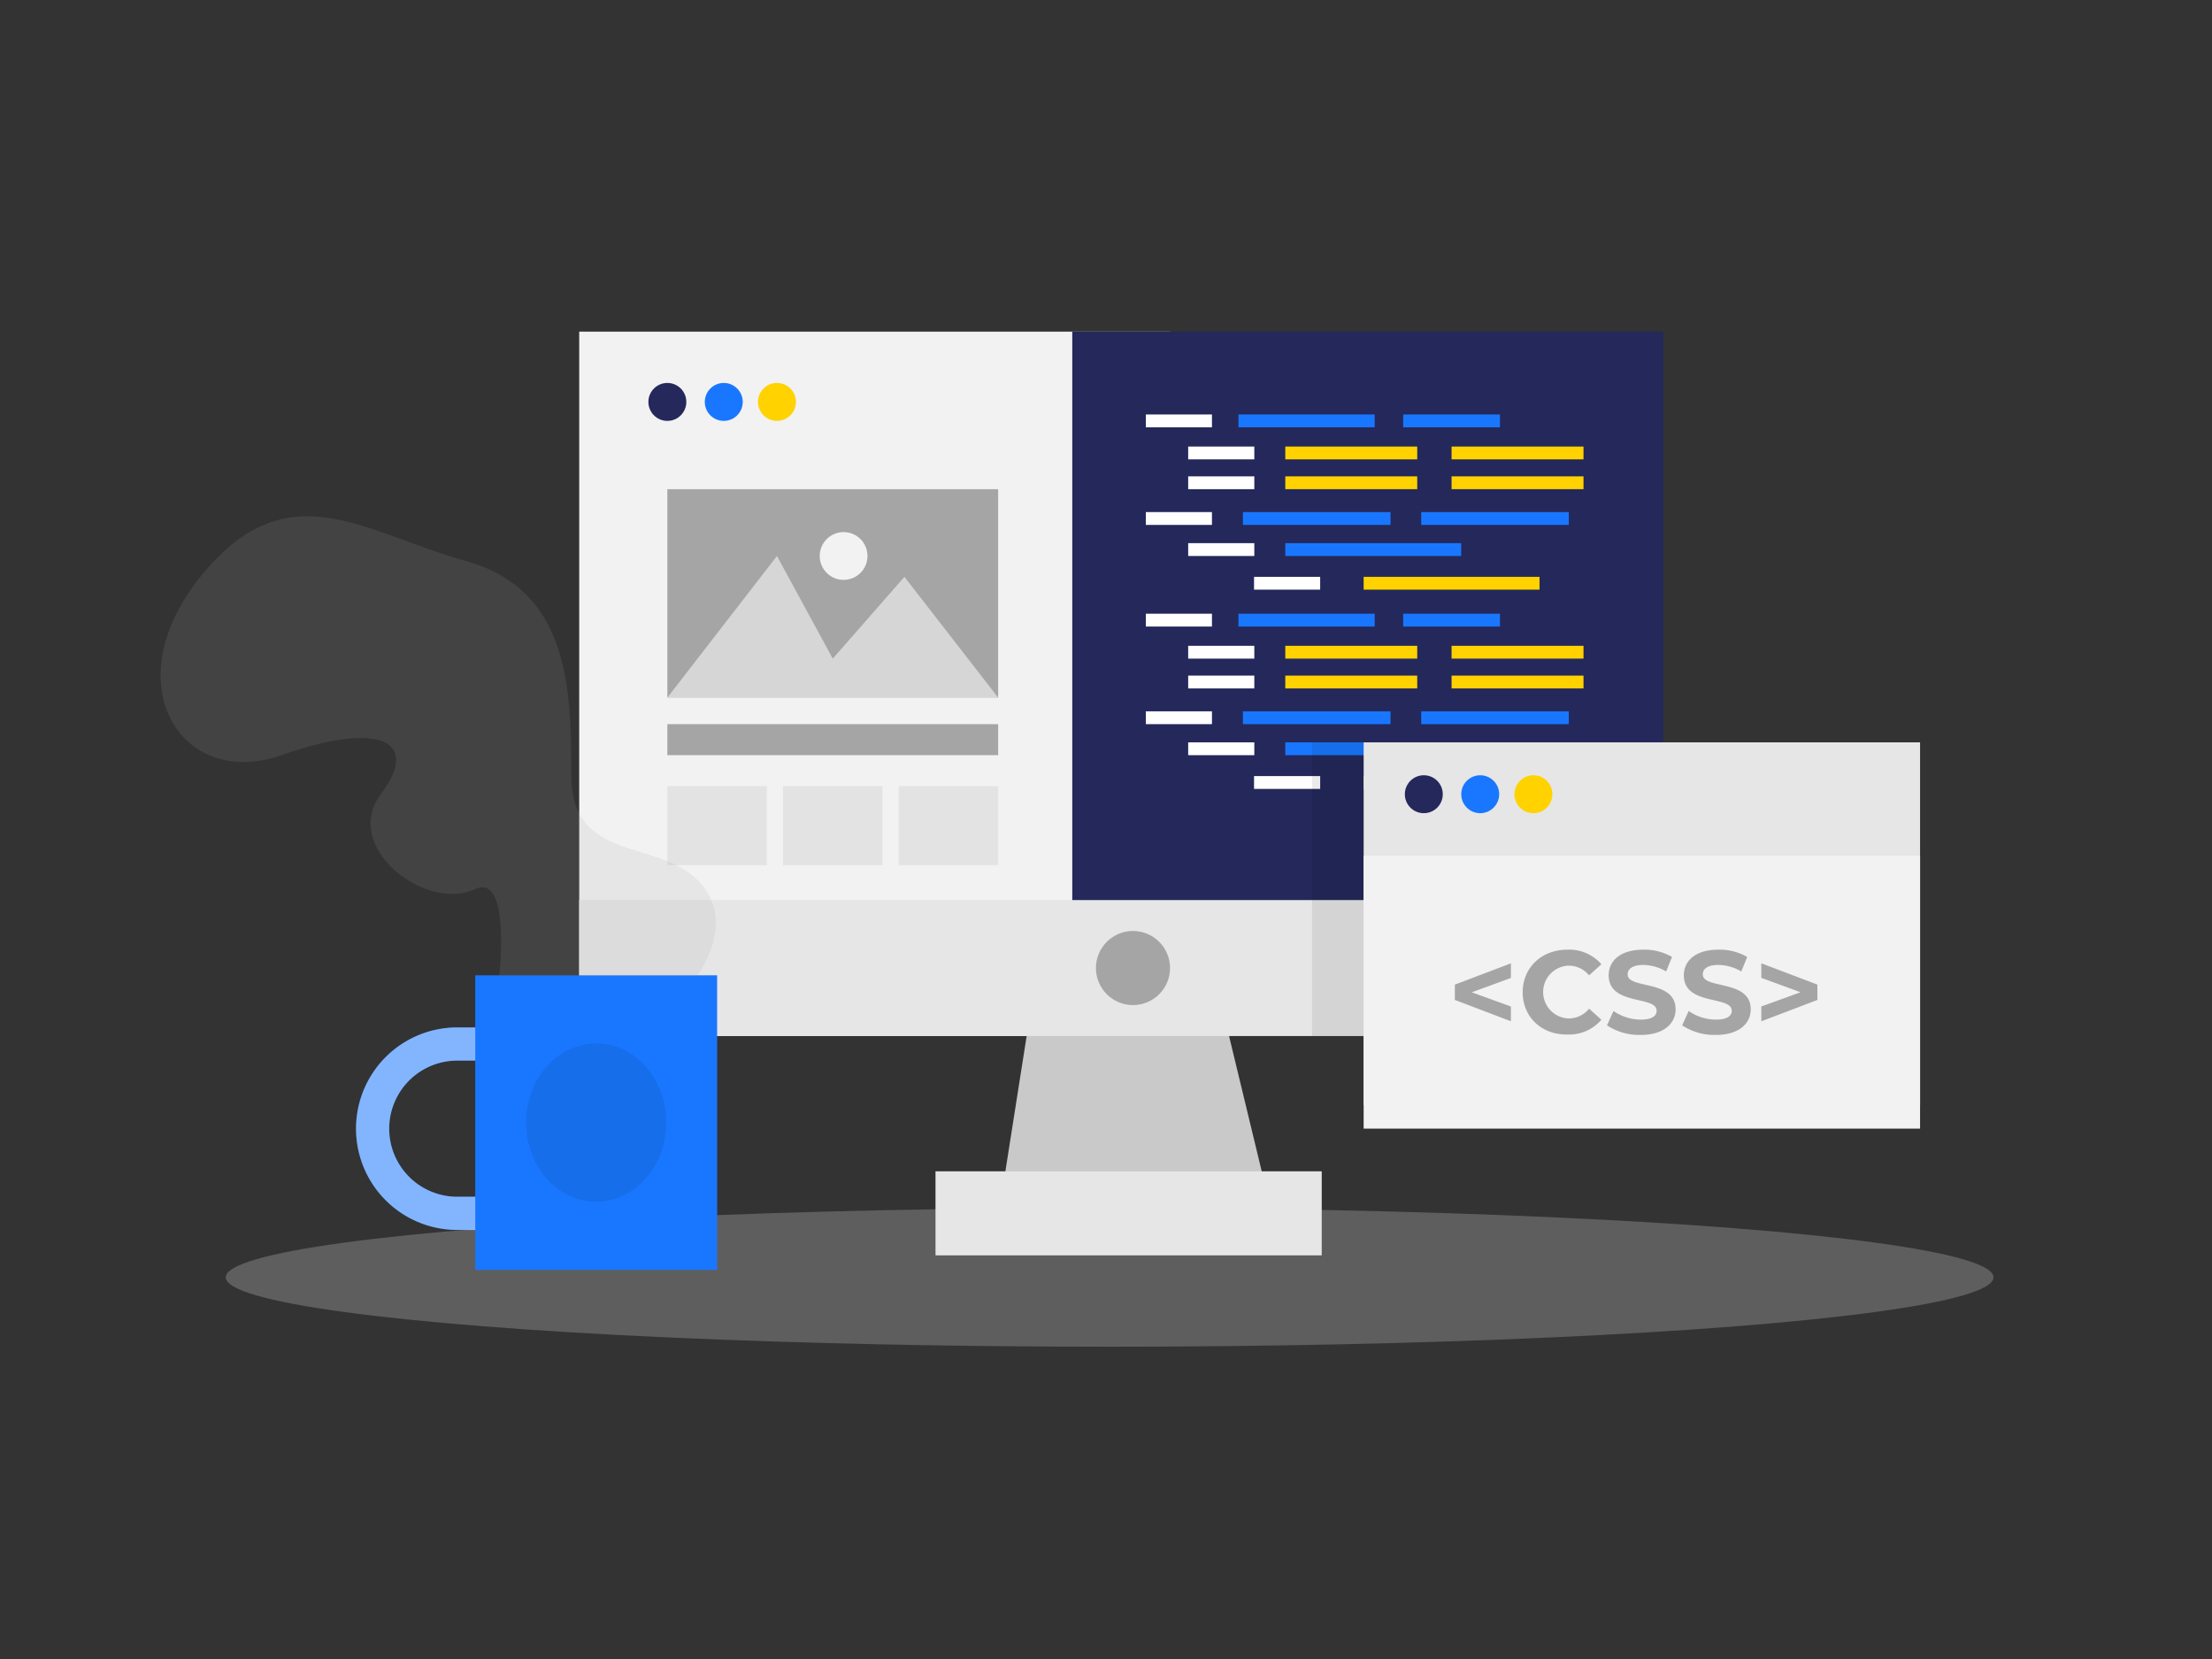 <svg id="Layer_1" data-name="Layer 1" xmlns="http://www.w3.org/2000/svg" viewBox="0 0 400 300" width="216" height="162" class="illustration styles_illustrationTablet__1DWOa"><rect x="0" y="0" width="400" height="300" fill="#333333" stroke="none"/><path d="M107.49,222.41H82.69a18.31,18.31,0,1,1,0-36.62h24.8Zm-24.8-30.62a12.31,12.31,0,1,0,0,24.62h18.8V191.79Z" fill="#1977ff"></path><path d="M107.49,222.41H82.69a18.31,18.31,0,1,1,0-36.62h24.8Zm-24.8-30.62a12.31,12.31,0,1,0,0,24.62h18.8V191.79Z" fill="#fff" opacity="0.46"></path><rect x="104.74" y="59.97" width="106.87" height="127.37" fill="#f2f2f2"></rect><rect x="193.9" y="59.97" width="106.87" height="127.37" fill="#24285b"></rect><polygon points="187.94 172.8 180.5 220.1 230.16 220.1 218.74 172.8 187.94 172.8" fill="#c9c9c9"></polygon><ellipse cx="200.66" cy="230.98" rx="159.83" ry="12.55" fill="#e6e6e6" opacity="0.24"></ellipse><rect x="169.17" y="211.81" width="69.84" height="15.2" fill="#e6e6e6"></rect><circle cx="120.68" cy="72.68" r="3.43" fill="#24285b"></circle><circle cx="130.88" cy="72.68" r="3.43" fill="#1977ff"></circle><circle cx="140.5" cy="72.68" r="3.43" fill="#ffd200"></circle><rect x="104.74" y="162.76" width="196.03" height="24.59" fill="#e6e6e6"></rect><circle cx="204.88" cy="175.05" r="6.7" fill="#a5a5a5"></circle><rect x="232.42" y="98.22" width="31.81" height="2.32" fill="#1977ff"></rect><rect x="246.59" y="104.31" width="31.81" height="2.32" fill="#ffd200"></rect><rect x="224.76" y="92.6" width="26.69" height="2.32" fill="#1977ff"></rect><rect x="257" y="92.6" width="26.69" height="2.32" fill="#1977ff"></rect><rect x="232.42" y="86.14" width="23.86" height="2.32" fill="#ffd200"></rect><rect x="262.49" y="86.14" width="23.86" height="2.32" fill="#ffd200"></rect><rect x="214.86" y="98.22" width="11.96" height="2.32" fill="#fff"></rect><rect x="226.77" y="104.31" width="11.96" height="2.32" fill="#fff"></rect><rect x="207.2" y="92.6" width="11.96" height="2.32" fill="#fff"></rect><rect x="207.2" y="74.95" width="11.96" height="2.32" fill="#fff"></rect><rect x="214.86" y="80.75" width="11.96" height="2.32" fill="#fff"></rect><rect x="232.42" y="80.75" width="23.86" height="2.32" fill="#ffd200"></rect><rect x="262.49" y="80.75" width="23.86" height="2.32" fill="#ffd200"></rect><rect x="214.86" y="86.14" width="11.96" height="2.32" fill="#fff"></rect><rect x="223.95" y="74.95" width="24.64" height="2.32" fill="#1977ff"></rect><rect x="253.74" y="74.95" width="17.5" height="2.32" fill="#1977ff"></rect><rect x="232.42" y="134.24" width="31.81" height="2.32" fill="#1977ff"></rect><rect x="246.59" y="140.34" width="31.81" height="2.32" fill="#ffd200"></rect><rect x="224.76" y="128.63" width="26.69" height="2.32" fill="#1977ff"></rect><rect x="257" y="128.63" width="26.69" height="2.32" fill="#1977ff"></rect><rect x="232.42" y="122.17" width="23.86" height="2.32" fill="#ffd200"></rect><rect x="262.49" y="122.17" width="23.86" height="2.32" fill="#ffd200"></rect><rect x="214.86" y="134.24" width="11.96" height="2.32" fill="#fff"></rect><rect x="226.77" y="140.34" width="11.96" height="2.32" fill="#fff"></rect><rect x="207.2" y="128.63" width="11.96" height="2.32" fill="#fff"></rect><rect x="207.2" y="110.98" width="11.96" height="2.32" fill="#fff"></rect><rect x="214.86" y="116.78" width="11.96" height="2.32" fill="#fff"></rect><rect x="232.42" y="116.78" width="23.86" height="2.32" fill="#ffd200"></rect><rect x="262.49" y="116.78" width="23.86" height="2.32" fill="#ffd200"></rect><rect x="214.86" y="122.17" width="11.96" height="2.32" fill="#fff"></rect><rect x="223.95" y="110.98" width="24.64" height="2.32" fill="#1977ff"></rect><rect x="253.74" y="110.98" width="17.5" height="2.32" fill="#1977ff"></rect><rect x="246.59" y="134.24" width="100.62" height="65.61" fill="#e6e6e6"></rect><rect x="237.26" y="134.24" width="9.33" height="53.1" opacity="0.08"></rect><circle cx="257.47" cy="143.62" r="3.43" fill="#24285b"></circle><circle cx="267.67" cy="143.62" r="3.43" fill="#1977ff"></circle><rect x="246.59" y="154.74" width="100.62" height="49.35" fill="#f2f2f2"></rect><circle cx="277.29" cy="143.62" r="3.43" fill="#ffd200"></circle><path d="M273.22,176.84l-7.09,2.6,7.09,2.57v2.67l-10.14-3.86v-2.77l10.14-3.85Z" fill="#a5a5a5"></path><path d="M275.35,179.44c0-4.5,3.45-7.71,8.09-7.71a7.69,7.69,0,0,1,6.14,2.64l-2.22,2a4.79,4.79,0,0,0-3.75-1.75,4.78,4.78,0,0,0,0,9.55,4.75,4.75,0,0,0,3.75-1.77l2.22,2a7.66,7.66,0,0,1-6.16,2.67C278.8,187.15,275.35,183.93,275.35,179.44Z" fill="#a5a5a5"></path><path d="M290.6,185.42l1.17-2.6a8.75,8.75,0,0,0,4.92,1.56c2.05,0,2.88-.68,2.88-1.6,0-2.79-8.67-.87-8.67-6.41,0-2.54,2-4.64,6.28-4.64a10,10,0,0,1,5.18,1.32l-1.07,2.62a8.4,8.4,0,0,0-4.13-1.18c-2,0-2.83.77-2.83,1.71,0,2.75,8.67.85,8.67,6.33,0,2.49-2.07,4.62-6.33,4.62A10.65,10.65,0,0,1,290.6,185.42Z" fill="#a5a5a5"></path><path d="M304.19,185.42l1.17-2.6a8.75,8.75,0,0,0,4.92,1.56c2.05,0,2.88-.68,2.88-1.6,0-2.79-8.67-.87-8.67-6.41,0-2.54,2-4.64,6.28-4.64a10,10,0,0,1,5.18,1.32l-1.07,2.62a8.4,8.4,0,0,0-4.13-1.18c-2.05,0-2.83.77-2.83,1.71,0,2.75,8.67.85,8.67,6.33,0,2.49-2.07,4.62-6.33,4.62A10.65,10.65,0,0,1,304.19,185.42Z" fill="#a5a5a5"></path><path d="M328.64,178.05v2.77l-10.14,3.86V182l7.09-2.57-7.09-2.6V174.2Z" fill="#a5a5a5"></path><rect x="120.68" y="88.46" width="59.82" height="37.69" fill="#a5a5a5"></rect><rect x="120.68" y="142.16" width="17.99" height="14.29" fill="#c9c9c9" opacity="0.36"></rect><rect x="141.59" y="142.16" width="17.99" height="14.29" fill="#c9c9c9" opacity="0.36"></rect><rect x="162.51" y="142.16" width="17.99" height="14.29" fill="#c9c9c9" opacity="0.36"></rect><polygon points="120.68 126.15 140.5 100.54 150.59 119.1 163.55 104.31 180.5 126.15 120.68 126.15" fill="#fff" opacity="0.54"></polygon><circle cx="152.55" cy="100.54" r="4.32" fill="#f2f2f2"></circle><rect x="120.68" y="130.95" width="59.82" height="5.61" fill="#a5a5a5"></rect><rect x="85.94" y="176.37" width="43.74" height="53.27" fill="#1977ff"></rect><ellipse cx="107.81" cy="203" rx="12.68" ry="14.32" opacity="0.08"></ellipse><path d="M126.11,176.37s7.49-9.8,0-17.25-22.81-3.18-22.81-18.93-.34-33.5-19.07-38.75-32.34-16.58-48,2.87-3.4,38.58,14.64,32.25,25.19-2.51,18,7.06,8.18,21.34,17,17.17c6.55-3.08,4.42,15.58,4.42,15.58Z" fill="#a5a5a5" opacity="0.15"></path></svg>
